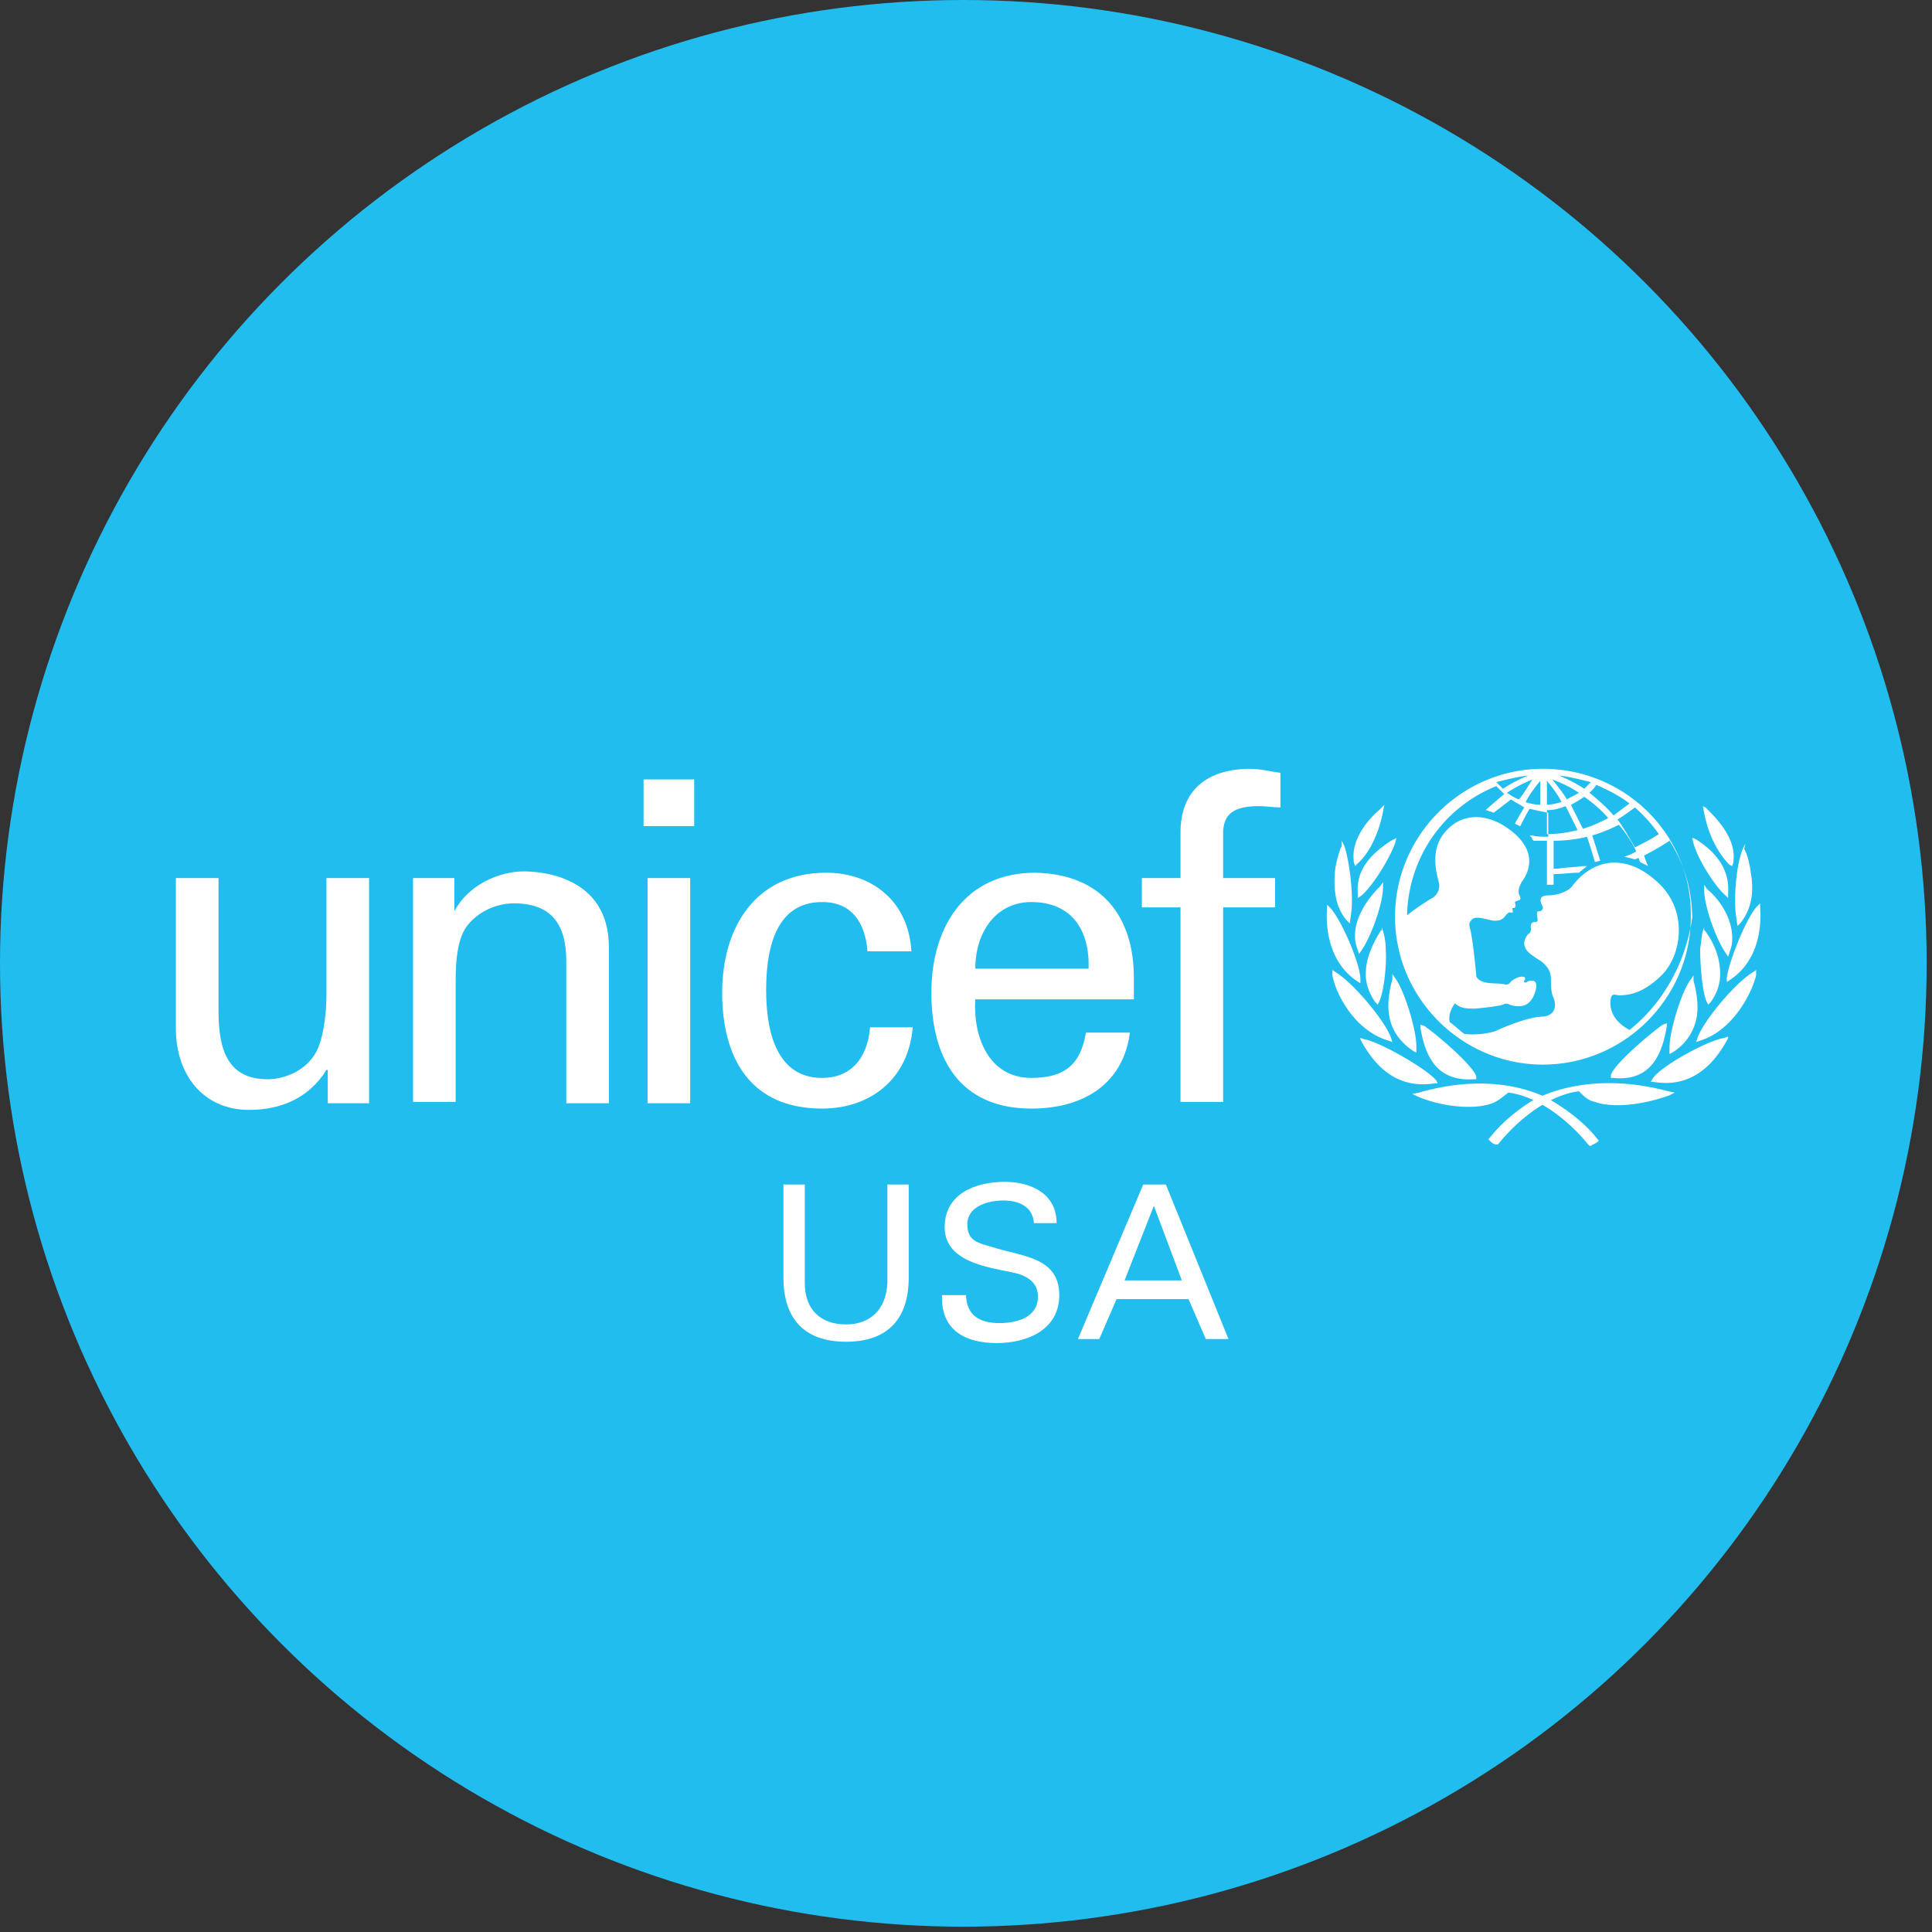 <svg xmlns="http://www.w3.org/2000/svg" xmlns:xlink="http://www.w3.org/1999/xlink" viewBox="0 0 145 145">
  <rect x="0" y="0" width="145" height="145" fill="#333333" stroke="none"/>
  <circle cx="72.3" cy="72.3" r="72.3" fill="#22bdef"/>
<!--
  <g fill="#FFF">
    <path d="M18.7 173.3c-.1 1.7-1.4 2.8-3.3 2.8-2.3 0-3.6-2.6-3.6-5.1 0-2.5 1.2-5.1 3.6-5.1 2 0 3.1.9 3.3 2.7v.1h1.9v-.1c-.1-2.6-2.1-4.3-4.9-4.3-3.9 0-5.7 3.5-5.7 6.7 0 3.3 1.7 6.7 5.6 6.7 2.9 0 4.6-1.5 5-4.4v-.2h-1.9v.2zM28.2 164.2c-1.6 0-2.9.7-3.8 2v-7.1h-1.8v18.1h1.8V170c0-1.9.9-4.1 3.4-4.1 2 0 3.1 1.2 3.1 3.3v8.2h1.8v-7.9c0-4.6-2.9-5.3-4.5-5.3M35.8 164.6h1.8v12.7h-1.8zM35.6 159.2h2v2.1h-2zM40.8 159.2h1.8v18.1h-1.8zM55.7 174.4v-15.2H54v7.1c-.9-1.2-2.5-2-4.2-2-2.5 0-5.2 1.8-5.2 6.7 0 3.4 1.6 6.8 5.2 6.8 1.7 0 3.1-.7 4.2-2.1l.1 1.7h1.8v-.6c-.1-.8-.2-1.6-.2-2.4m-1.8-3.7c0 2-.5 5.4-4.1 5.4-3 0-3.4-3.7-3.4-5.3 0-1.1.3-4.9 3.6-4.9 3.7 0 3.9 3.6 3.9 4.8M64.6 164.3h-1.5c-1.1 0-2.2.8-2.7 1.8l-.1-1.5h-1.8v.7c0 .7.1 1.4.1 2.1v9.8h1.8v-7.6c.1-2.4 1.2-3.8 3.3-3.8.2 0 .4 0 .5.1h.5v-1.7l-.1.1zM70.9 164.2c-3.9 0-5.7 3.5-5.7 6.7 0 3.3 1.7 6.7 5.6 6.7 3.1 0 5-1.5 5.8-4.4v-.2h-1.8v.1c-.4 1.7-1.8 2.9-3.5 2.9-3.6 0-4.1-3.1-4.2-4.6h9.6v-.1c0-4.6-2.1-7.1-5.8-7.1m-3.8 5.6c.2-1.8 1.3-3.9 3.8-3.9 2.2 0 3.7 1.4 3.9 3.9h-7.7zM84.3 164.2c-1.6 0-3 .7-3.8 2l-.1-1.6h-1.8v.6c0 .7.1 1.5.1 2.3v9.8h1.8V170c0-1.9.9-4.1 3.4-4.1 2 0 3.1 1.2 3.1 3.3v8.2h1.8v-7.9c0-4.6-2.8-5.3-4.5-5.3M101.6 159c-.4-.1-.7-.2-1.1-.2-2.2 0-3.1 1-3.1 3.2v2.5h-2.5v1.6h2.5v11.1h1.8v-11.1h2.8v-1.6h-2.8V163c0-1 0-1.8.4-2.2.3-.3.8-.4 1.5-.4.3 0 .6 0 .9.1h.2V159h-.1c-.2.1-.3.1-.5 0M104.3 164.6h1.8v12.7h-1.8zM104.2 159.2h2v2.1h-2zM114.7 164.3h-1.5c-1.1 0-2.2.8-2.7 1.8l-.1-1.5h-1.8v.7c0 .7.1 1.4.1 2.1v9.8h1.8v-7.6c.1-2.4 1.2-3.8 3.3-3.8.2 0 .4 0 .5.1h.5v-1.7l-.1.1zM123.5 170.5c-1-.4-1.9-.6-2.7-.8-1.8-.5-2.9-.7-2.9-1.9 0-1.4 1.4-1.9 2.7-1.9 1.3 0 2.8.3 2.9 2v.1h1.9v-.1c-.2-2.3-1.8-3.6-4.7-3.6-2.3 0-4.7.9-4.7 3.6 0 2.5 2.3 3.1 4 3.5l.4.1c1.8.4 3.4.8 3.4 2.3 0 1.6-1.6 2.3-3.1 2.3-1.4 0-3.2-.4-3.3-2.3v-.1h-1.9v.1c.1 2.9 2.6 3.9 4.8 3.9 2.7 0 5.4-1.3 5.4-4.2 0-1.4-.9-2.6-2.2-3M132.1 176c-.5 0-.9-.1-1.2-.4-.3-.3-.4-.7-.4-1.2v-8.2h2.8v-1.6h-2.8v-3.4l-1.8.8v2.6h-2.5v1.6h2.5V174.1c0 1 0 2.1.7 2.8.5.5 1.3.8 2.4.8.6 0 1.2-.1 1.5-.2h.1v-1.6l-.2.1h-1.1M135.5 174.9h2.3v2.4h-2.3z"/>
  </g>
-->
  <g fill="#FFF">
    <path d="M115.8 57.7c-6.1 0-11.1 5-11.1 11.1s5 11.1 11.1 11.1 11.1-5 11.1-11.1c.1-6.1-4.9-11.1-11.1-11.1zm8.7 4.9c-.6.4-1.2.7-1.8 1-.4-.7-.8-1.4-1.3-2.1.5-.3.9-.6 1.3-.9.7.6 1.3 1.3 1.8 2zm-4.7-3.7c.9.4 1.7.8 2.5 1.4l-1.2.9c-.5-.6-1.2-1.2-1.8-1.7.2-.2.4-.4.5-.6zm.9 2.5c-.6.3-1.2.6-1.9.8l-.9-1.8c.4-.2.7-.4 1-.6.7.5 1.3 1 1.8 1.6zm-1.3-2.7l-.5.5c-.6-.4-1.2-.7-1.9-1 .8.1 1.6.3 2.4.5zm-.9.8c-.3.2-.6.3-.9.5-.3-.5-.7-1-1.1-1.5.8.3 1.4.6 2 1zm-2.4-.9c.4.5.8 1 1.1 1.6-.4.1-.8.2-1.1.2v-1.8zm0 2.2c.5 0 .9-.1 1.4-.3l.9 1.8c-.8.2-1.5.3-2.3.3v-1.8zm-.5-2.2v1.8c-.4 0-.8-.1-1.1-.2.3-.6.7-1.1 1.1-1.6zM114 60c-.3-.1-.6-.3-.9-.5.6-.4 1.2-.7 1.9-1-.3.5-.6 1-1 1.5zm.7-1.8c-.7.3-1.3.6-1.9 1l-.5-.5c.8-.2 1.6-.4 2.4-.5zm7.6 19.1c-1.5-.8-1.5-1.9-1.4-2.4.1-.4.4-.2.6-.2 1 0 2-.3 3.3-1.6 1.4-1.5 1.9-4.7-.3-6.8-2.4-2.3-4.9-1.9-6.5.2-.3.4-1.1.7-1.8.7-1 0-.4.8-.4.9 0 .2-.2.3-.2.3-.4-.1-.2.4-.2.6 0 .2-.1.2-.2.2-.4 0-.3.4-.3.5 0 .1 0 .3-.2.4-.1.1-.3.4-.3.7 0 .5.4.8 1.2 1.3.7.5.8 1 .8 1.4 0 .4 0 1 .2 1.4.2.5.2 1.3-.8 1.4-1.2 0-3.4 1-3.6 1.1a6 6 0 01-2.3.2c-.4-.3-.7-.6-1.1-.9-.1-.5.1-1 .4-1.4.4.4 1 .4 1.4.4.3 0 2-.2 2.2-.3.2-.1.3-.1.5 0 .6.2 1.5.3 1.9-.9.4-1.2-.5-.9-.6-.8-.1.1-.3 0-.2-.1.2-.3-.1-.3-.2-.3-.3 0-.8.3-.9.5-.1.1-.3.1-.3.1-.5-.2-1.8.1-2.2-.6 0-.2-.3-3.2-.5-3.7 0-.1-.1-.3.1-.5.3-.5 1.3 0 1.8 0 .6 0 .7-.3.9-.5.2-.2.3-.1.4-.1.1-.1 0-.2 0-.3 0-.1.1 0 .2-.1s0-.3 0-.4c.2-.2.6 0 .3-.6-.1-.3.1-.7.2-.9.3-.4 1.4-2-.6-3.7-1.9-1.6-3.9-1.5-5.1-.1-1.3 1.4-.6 3.4-.5 3.9.1.5-.2 1-.7 1.2-.3.2-1.1.7-1.7 1.2.1-4.3 2.7-8.1 6.7-9.7l.6.6c-.4.3-1.4 1.2-1.4 1.2s.1 0 .3.1c.1 0 .3.1.3.1l1.3-1c.3.2.7.4 1 .6-.2.3-.7 1.2-.7 1.2s.1.1.2.1c.1.1.2.1.2.1s.5-1 .7-1.3c.4.1.9.2 1.4.3v1.8c-.3 0-.9 0-1.2-.1h-.2l.1.1c.1.1.1.2.2.3h1v3.3h.5v-.8c.7 0 1.2-.1 1.9-.1l.6-.5h-.3c-.7.1-1.4.1-1.9.2h-.3v-2.1c.8 0 1.7-.1 2.5-.3.2.5.6 1.9.6 1.9l.4-.1s-.4-1.3-.6-1.9c.7-.2 1.4-.5 2-.8.5.6 1 1.3 1.3 2-.3.2-.9.4-.9.4.5.1.8.2.8.2s.2-.1.3-.1c0 .1.1.3.1.3l.6.3-.1-.2s-.2-.5-.2-.6c.6-.3 1.3-.7 1.9-1.1 1.1 1.7 1.7 3.7 1.7 5.8-.5 3.4-2.2 6.4-4.7 8.4zM103.7 60.6l-.2.2c-.7.6-2.1 2.1-1.9 3.8v.1l.1.3.2-.2c.9-.8 1.6-2.3 1.9-3.9l.1-.5-.2.2zM100.7 63.5l-.1.2c-.1.3-.3.9-.4 1.6-.1 1.1-.1 2.7.9 3.8l.1.1.1.1.1-.7c.2-1.3-.1-3.9-.5-5.1l-.2-.4v.4zM99.6 68v.2c-.1 1.1 0 3.9 2.2 5.4l.3.2v-.3c0-1.1-1.3-4.2-2.2-5.3l-.3-.3v.1zM100 73v.2c.3 1.6 1.8 4.2 4.2 4.9l.3.1-.1-.3c-.4-1.2-2.7-4-4.1-4.9l-.3-.2v.2zM104.6 63l-.2.1c-1.7 1.1-2.6 2.3-2.5 3.9v.4l.3-.2c.9-.8 2.1-2.8 2.5-3.9l.1-.4-.2.1zM103.6 66.5l-.1.1c-.4.4-1.9 2-1.8 3.8 0 .3.1.6.2.9l.1.3.2-.3c.7-1 1.6-3.5 1.6-4.7v-.4l-.2.3zM103.7 69.8l-.1.1c-.7 1.1-1.1 2.2-1.1 3.2 0 .8.3 1.5.7 2.1l.2.2.1-.2c.3-.6.6-2.5.5-4 0-.5-.1-1-.2-1.3l-.1-.3v.2zM104.5 73.3v.2c-.2.7-.3 1.4-.3 2 0 1.5.7 2.6 1.9 3.4l.2.1v-.3-.2c0-1.2-.9-4.2-1.6-5.1l-.2-.3v.2zM102.1 78l.1.2c.9 1.6 2.5 3.6 5.5 3.1h.2l-.1-.2c-.6-.8-4.2-2.9-5.4-3.1l-.3-.1v.1zm.2-.1zM106.5 82l-.5.1.4.2c1.9.8 4.3 1 5.6.5.5-.2.8-.5 1.2-.8 2.4.3 4.7 2.3 6 3.9l.1.1h.1c.1-.1.4-.2.5-.3l.1-.1-.1-.1c-1.4-1.8-3.5-2.9-3.6-3-1.9-1-5.3-1.8-9.8-.5z"/>
    <path d="M106.6 76.9v.2c.3 1.8 1 4.1 4 3.9h.2v-.2c-.2-.8-3-3.2-3.9-3.8l-.3-.1z"/>
      <path d="M127.8 60.5l.1.5c.3 1.6 1 3 1.9 3.9l.2.1.1-.3v-.1c.2-1.7-1.3-3.2-1.9-3.8l-.2-.2-.2-.1zM131 63.3l-.2.4c-.5 1.2-.7 3.8-.5 5.1l.1.7.1-.1.1-.1c1-1.2 1-2.7.8-3.8-.1-.8-.3-1.4-.4-1.6l-.1-.2.1-.4zM132.1 67.8l-.3.3c-.9 1.1-2.1 4.3-2.2 5.3v.3l.3-.2c2.2-1.5 2.3-4.2 2.2-5.4V67.8zM131.8 72.8l-.3.2c-1.4.9-3.7 3.7-4.1 4.9l-.1.3.3-.1c2.3-.7 3.8-3.3 4.2-4.9v-.4zM127 62.9l.1.4c.3 1.1 1.5 3.1 2.4 3.9l.2.2V67c.1-1.6-.7-2.9-2.4-4l-.2-.1h-.1zM127.9 66.4v.4c0 1.2.9 3.7 1.6 4.7l.2.3.1-.3c.1-.3.2-.6.2-.9.1-1.9-1.3-3.4-1.8-3.8l-.1-.1-.2-.3zM127.9 69.6l-.1.3c-.1.3-.1.7-.2 1.3 0 1.5.2 3.4.5 4l.1.2.2-.2c.5-.7.7-1.4.7-2.1 0-1-.3-2.1-1.1-3.2l-.1-.1v-.2zM127.1 73.2l-.2.3c-.7.9-1.6 3.9-1.6 5.1v.5l.2-.1a3.9 3.9 0 001.9-3.4c0-.6-.1-1.3-.3-2v-.4zM129.7 77.8l-.3.1c-1.3.2-4.9 2.2-5.4 3.1l-.1.2h.2c3 .5 4.6-1.5 5.5-3.1l.1-.2v-.1zm-.3.1zM115.4 82.4c-.1 0-2.2 1.2-3.6 3l-.1.1.1.1c.1.1.3.3.5.3h.1l.1-.1c1.3-1.6 3.6-3.6 6-3.9.4.4.7.7 1.2.8 1.4.5 3.7.2 5.6-.5l.4-.2-.5-.1c-4.5-1.2-7.9-.4-9.8.5zM125.1 76.8l-.3.1c-1 .7-3.7 3-3.9 3.8v.2h.2c3 .3 3.7-2.1 4-3.9v-.2z"/>

      <path d="M48.3 58.5h3.8V62h-3.8v-3.5zm.3 24.2V65.9h3.2v16.9h-3.2zM24.5 65.9h3.2v16.9h-3.1v-2.5h-.1c-1.3 2.1-3.4 3-5.8 3-3.5 0-5.5-2.7-5.5-6.1V65.9h3.2v10c0 2.9.7 5.1 3.7 5.1 1.3 0 3.1-.7 3.8-2.4.6-1.6.6-3.6.6-4v-8.7zM34.1 68.4c1.1-2.1 3.5-3 5.2-3 1.2 0 6.4.3 6.4 5.7v11.7h-3.2V72.1c0-2.8-1.2-4.3-3.9-4.3 0 0-1.7-.1-3.1 1.2-.5.5-1.3 1.2-1.3 4.5v9.2H31V65.9h3.1v2.5zM65.1 71.3c-.2-2.1-1.2-3.6-3.4-3.6-3 0-4.2 2.6-4.2 6.6 0 3.9 1.2 6.6 4.2 6.6 2.1 0 3.4-1.4 3.6-3.8h3.2c-.3 3.8-3.1 6.1-6.8 6.1-5.4 0-7.5-3.8-7.5-8.7 0-4.9 2.5-9 7.8-9 3.5 0 6.2 2.2 6.4 5.9h-3.3zM73.2 74.9c-.2 2.9 1 6 4.2 6 2.5 0 3.7-1 4.1-3.4h3.3c-.5 3.8-3.4 5.7-7.4 5.7-5.4 0-7.5-3.8-7.5-8.7 0-4.9 2.5-9 7.8-9 5 .1 7.4 3.3 7.4 7.9V75H73.2zm8.5-2.2c.1-2.8-1.2-5-4.3-5-2.6 0-4.2 2.2-4.2 5h8.5zM88.6 82.7V68.1h-2.9v-2.2h2.9v-3.6c.1-3.7 2.9-4.6 5.2-4.6.8 0 1.5.2 2.3.3v2.6c-.5 0-1.1-.1-1.6-.1-1.8 0-2.8.5-2.7 2.3v3.1h3.9v2.2h-3.9v14.6h-3.2z"/>
    <path d="M68.2 95.9c0 3-1.5 4.8-4.7 4.8s-4.7-1.8-4.7-4.8v-7h1.6v7.4c0 2 1.2 3.1 3.1 3.1 1.8 0 3-1.1 3.1-3.1v-7.4h1.6v7zM72.5 97.1c0 1.6 1 2.2 2.5 2.2 1.3 0 2.9-.4 2.9-2 0-1.1-.9-1.6-1.9-1.8-1.9-.4-5.1-.8-5.1-3.4 0-2.5 2.3-3.4 4.5-3.4 2 0 3.9.9 3.9 3.1h-1.7c-.1-1.3-1.2-1.7-2.3-1.7-1.1 0-2.7.4-2.7 1.8 0 1.3.9 1.4 1.9 1.7 2.1.7 5 .7 5 3.6 0 2.6-2.4 3.6-4.7 3.6-2.4 0-4.2-1-4.1-3.6h1.8zM80.9 100.5l4.9-11.6h1.7l4.7 11.6h-1.7l-1.3-3h-5.4l-1.3 3h-1.6zm3.5-4.4h4.3l-2.1-5.6-2.2 5.6z"/>
  </g>
</svg>
